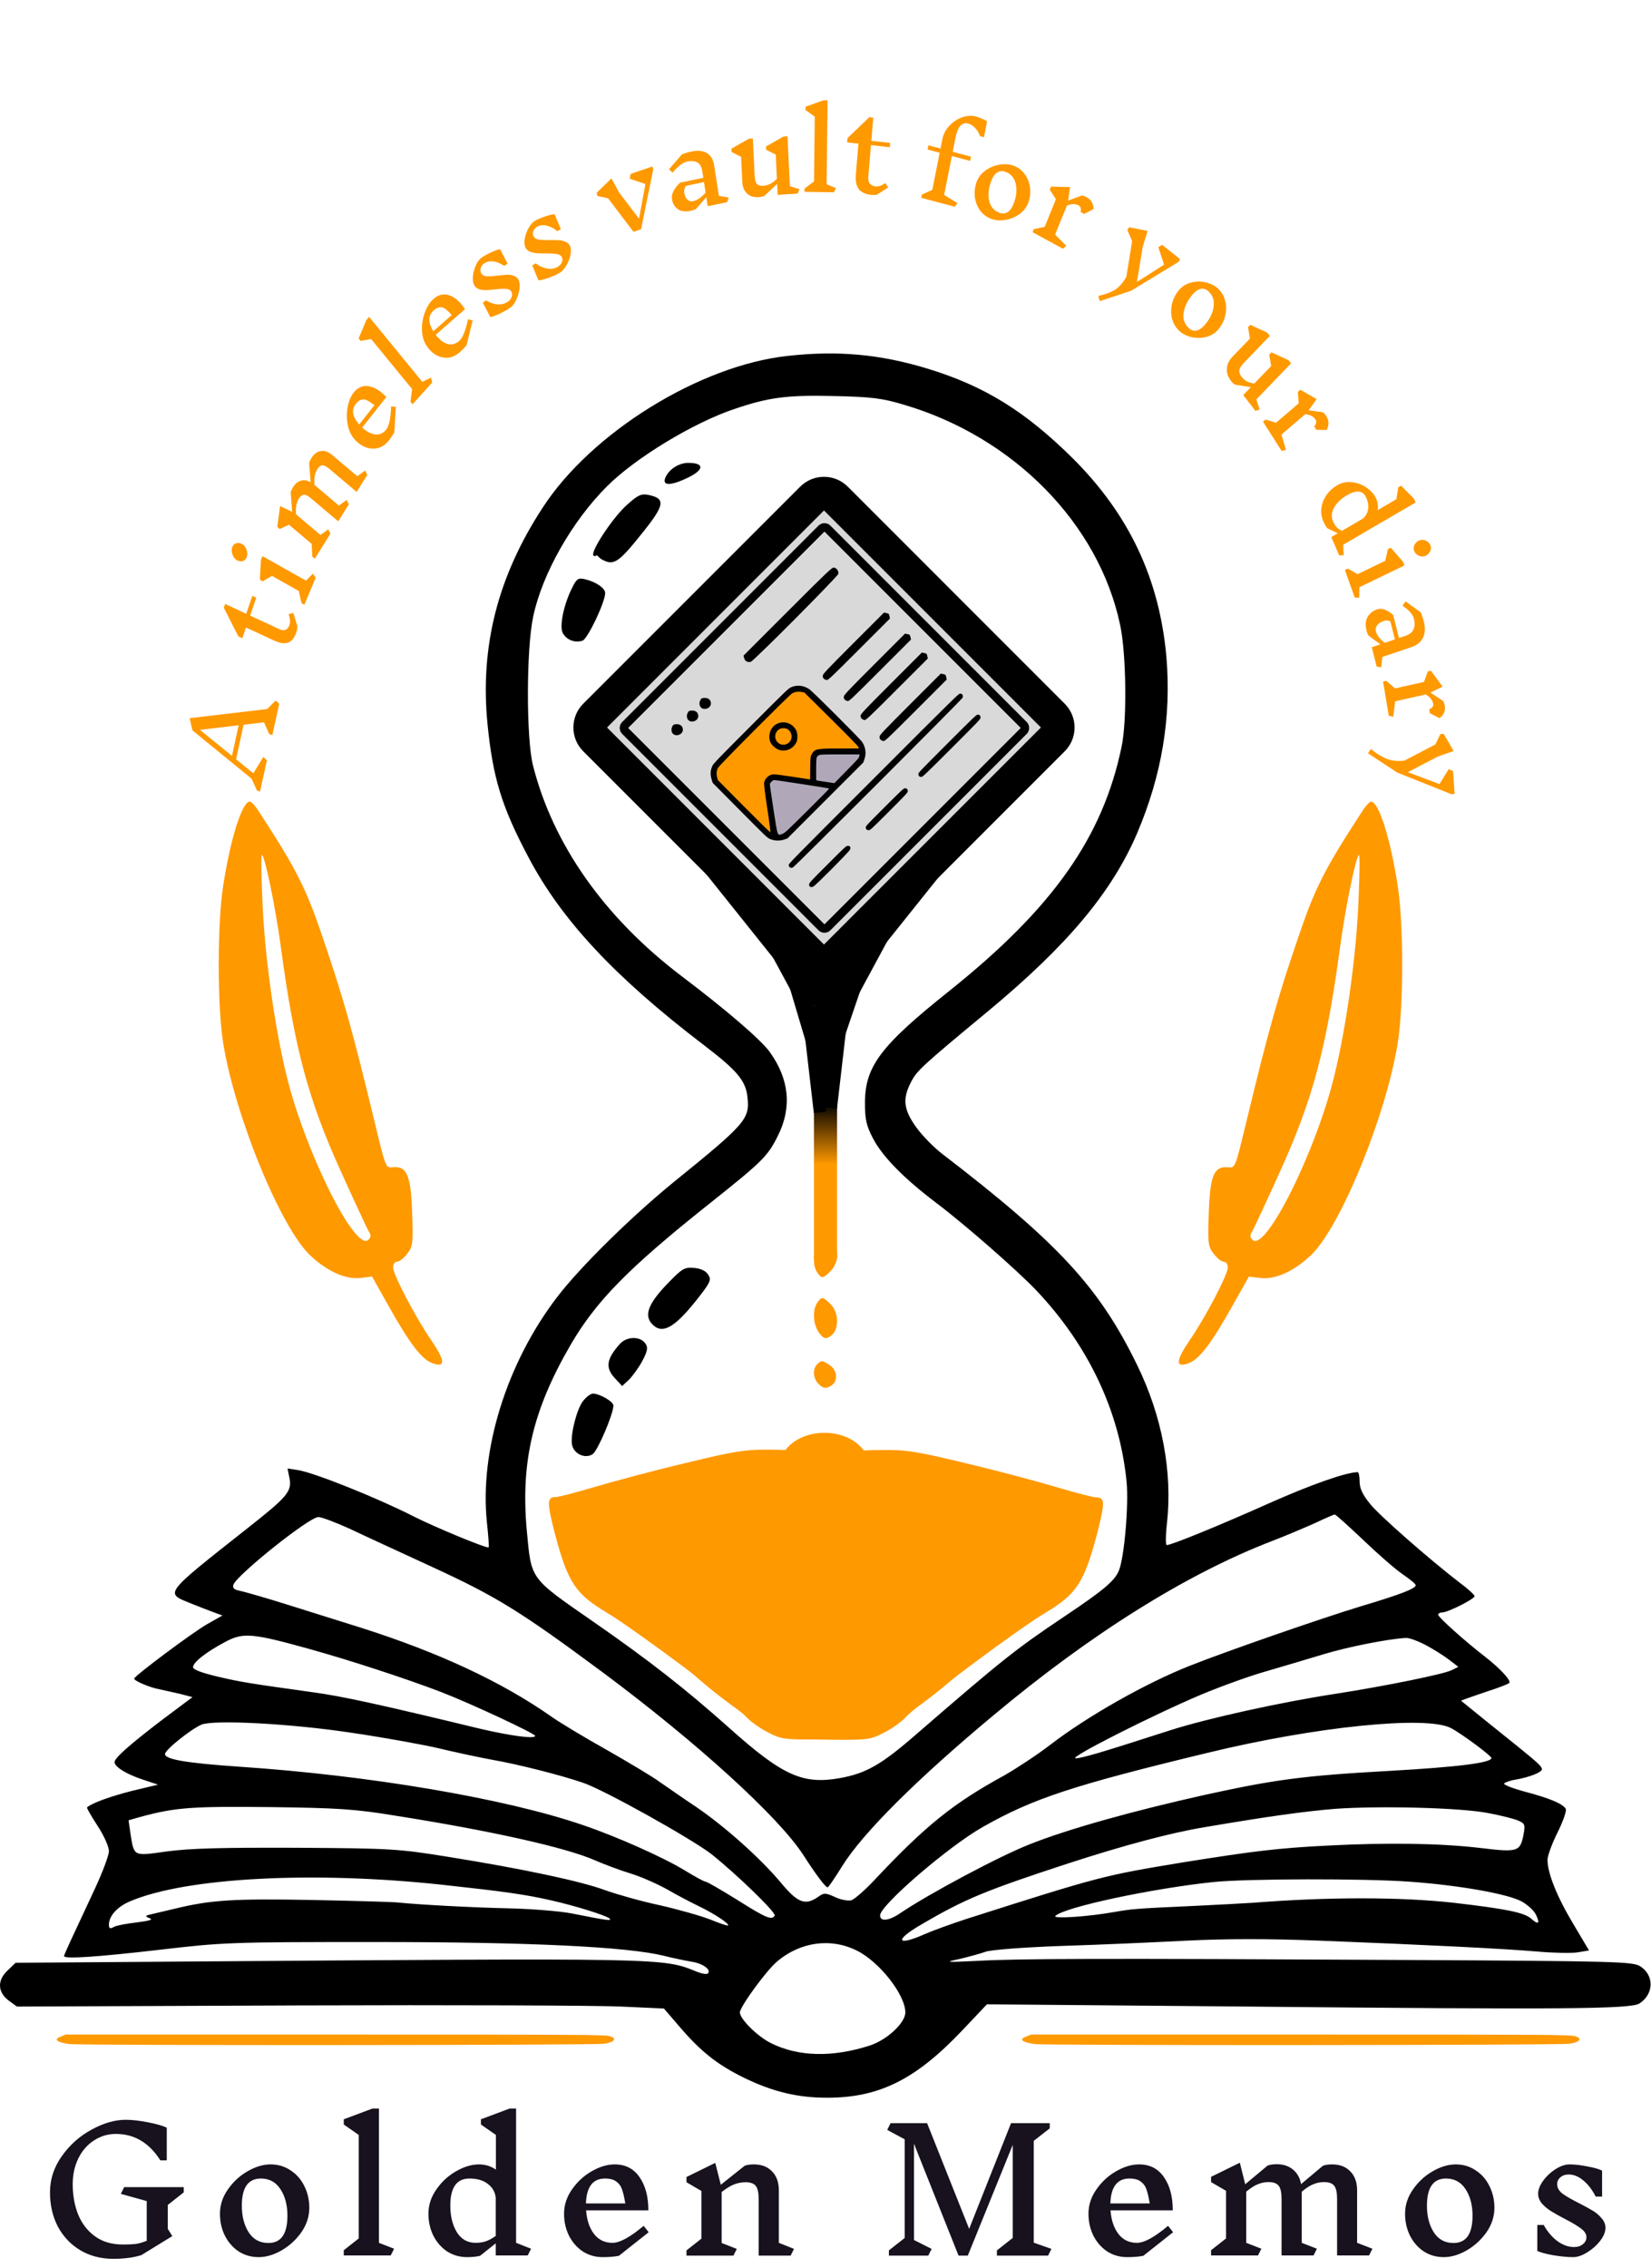 <svg width="785" height="1078" viewBox="0 0 785 1078" fill="none" xmlns="http://www.w3.org/2000/svg">
<path d="M366.5 385.5L365 378L364.55 373.5L365 371.5L366.5 369.5H370.5C371 369.5 375 370 375.5 370C375.9 370 379 370.333 380.5 370.5L384.5 372L386.5 371V366V362.5L387.5 359L390.5 358L395.5 357.5H402.5C403.3 357.5 405.833 357.167 407 357L410 357.5L410.5 360L409 362.5L405.5 365.5L402.5 368.5L396.5 374.5L395.5 376.5L393.5 378.5L391 381L388 383.5L385 386.5L382 390L379 393L375 397L371 397.5L368.5 396.5L367.5 393L366.5 385.5Z" fill="#C27E00"/>
<path d="M364.5 373L364.55 373.5M364.55 373.5L365 378L366.5 385.5L367.5 393L368.5 396.5L371 397.5L375 397L379 393L382 390L385 386.5L388 383.5L391 381L393.5 378.5L395.5 376.5L396.5 374.5L402.5 368.5L405.5 365.5L409 362.5L410.5 360L410 357.5L407 357C405.833 357.167 403.3 357.5 402.5 357.5C401.7 357.5 397.5 357.5 395.5 357.5L390.5 358L387.5 359L386.5 362.5C386.5 363.5 386.5 365.6 386.5 366C386.5 366.4 386.5 369.5 386.5 371L384.5 372L380.5 370.5C379 370.333 375.9 370 375.5 370C375 370 371 369.5 370.5 369.5C370.1 369.5 367.666 369.5 366.5 369.5L365 371.5L364.55 373.5Z" stroke="black"/>
<path d="M374.458 169.166C332.724 173.7 281.124 205.566 257.924 241.433C236.591 274.1 228.191 307.433 231.791 344.1C234.324 369.7 238.591 383.567 251.258 407.433C266.991 437.3 292.324 464.367 334.191 496.367C350.324 508.633 354.591 513.567 355.391 521.433C356.591 531.833 354.591 534.1 320.324 561.833C299.924 578.5 275.924 602.1 264.991 616.367C240.858 647.833 227.924 689.567 231.524 723.7C232.191 729.967 232.591 735.167 232.324 735.433C231.791 736.233 206.058 725.567 196.191 720.5C179.391 711.967 149.791 700.1 141.924 698.767L136.724 697.967L137.658 702.633C138.858 708.9 136.458 711.567 117.658 726.367C77.658 757.967 78.324 757.033 90.458 761.967C94.458 763.567 99.524 765.567 101.791 766.367L105.791 767.833L98.458 771.967C91.658 775.833 63.791 796.633 63.791 797.833C63.791 798.9 71.258 802.1 75.791 802.9C78.324 803.433 82.991 804.5 85.924 805.167L91.524 806.633L77.258 817.3C61.524 829.3 54.458 835.567 54.458 837.567C54.591 839.833 60.191 843.3 67.924 845.833L75.124 848.233L62.858 851.167C52.858 853.7 43.791 856.9 41.391 859.033C41.124 859.3 43.391 863.167 46.324 867.7C49.391 872.367 51.791 877.7 51.791 879.833C51.791 881.833 48.724 889.967 44.991 897.967C33.391 922.767 30.458 929.033 30.458 929.7C30.458 931.167 45.391 930.233 75.391 926.767C106.191 923.167 109.258 923.033 178.458 923.033C252.591 923.033 298.191 925.3 315.658 929.567C319.791 930.633 325.658 931.833 328.724 932.367C334.191 933.167 338.324 936.233 336.591 937.967C336.058 938.5 333.791 938.1 331.391 937.167C314.858 930.5 318.991 930.633 79.924 932.367L7.391 932.9L3.524 936.633C-1.409 941.3 -1.142 946.9 4.191 950.9L8.058 953.7L141.391 953.167C214.724 952.9 283.924 953.167 295.258 953.7L315.658 954.633L323.124 963.3C333.258 975.167 341.258 981.433 353.791 987.567C367.524 994.233 379.258 997.033 393.258 997.033C418.058 997.033 435.391 988.367 457.524 965.033L469.258 952.633L592.858 953.7C744.058 955.167 775.258 954.9 779.524 952.233C786.458 947.7 786.591 938.767 779.791 934.5C776.058 932.367 768.858 932.1 668.858 931.567C523.124 930.767 484.591 930.9 465.124 931.967C449.258 932.767 448.858 932.633 456.458 931.033C460.858 929.967 466.324 928.5 468.458 927.7C470.724 926.767 486.058 925.567 504.458 924.9C522.058 924.367 548.991 923.167 564.324 922.367C583.391 921.433 603.391 921.433 627.258 922.367C678.458 924.367 715.924 926.233 731.124 927.567C738.458 928.233 746.991 928.367 749.924 927.967L755.524 927.033L747.924 914.233C740.191 901.3 735.791 890.233 735.791 883.967C735.791 882.1 737.924 876.233 740.591 870.9C743.258 865.567 744.991 860.5 744.458 859.7C742.991 857.3 736.991 854.767 725.524 851.7C719.391 850.1 714.724 848.233 715.124 847.7C715.524 847.167 718.058 846.233 720.724 845.833C727.391 844.633 733.124 842.367 733.124 840.9C733.124 839.567 730.858 837.567 721.658 830.1C716.591 826.1 695.658 809.167 694.724 808.367C694.591 808.233 699.524 806.5 705.791 804.367C712.058 802.367 717.391 800.367 717.658 799.833C718.458 798.633 713.258 793.033 706.458 787.7C696.724 780.233 683.791 768.633 683.791 767.433C683.791 766.9 684.724 766.367 685.791 766.367C688.458 766.367 701.124 759.967 701.124 758.633C701.124 758.1 698.058 755.167 694.191 752.367C679.658 741.167 656.191 720.633 651.524 714.9C647.924 710.5 646.458 707.433 646.458 704.233C646.458 701.7 646.058 699.7 645.524 699.7C639.791 699.833 623.524 705.567 603.391 714.5C579.524 725.167 556.991 734.367 554.724 734.367C554.191 734.367 554.191 729.7 554.858 723.967C557.524 699.7 552.591 673.033 540.591 648.633C522.591 611.7 502.991 590.633 447.924 548.367C444.058 545.433 438.591 539.833 435.658 535.833C429.658 527.433 428.991 522.367 433.124 514.367C435.924 508.9 438.058 506.9 469.924 480.5C507.524 449.3 528.591 424.1 540.591 396.233C552.458 368.367 556.991 340.9 554.591 312.233C551.258 275.033 536.858 244.5 509.924 217.7C487.391 195.433 468.058 183.433 440.858 175.166C418.458 168.366 398.324 166.5 374.458 169.166ZM429.791 192.366C481.924 207.7 522.458 248.9 532.591 297.033C535.524 310.633 535.924 342.767 533.258 355.033C524.324 397.967 500.591 431.567 451.791 470.633C418.458 497.167 411.258 506.9 411.258 524.367C411.258 531.967 411.924 535.033 414.991 540.9C419.524 549.7 429.791 560.1 445.124 571.7C458.724 581.967 483.124 603.3 492.591 613.167C517.524 639.433 532.324 670.767 535.658 704.233C536.724 715.167 534.591 739.967 532.058 746.367C530.058 751.3 525.124 755.567 505.791 768.5C482.858 783.833 475.924 789.433 435.258 824.633C418.991 838.767 411.791 842.9 399.124 845.167C381.524 848.233 371.924 843.833 346.458 821.033C325.791 802.633 309.124 789.567 282.458 771.033C251.524 749.567 252.724 751.167 250.458 727.3C247.524 694.767 253.391 669.967 271.391 639.033C283.391 618.5 298.591 602.9 336.458 572.767C362.591 551.967 364.991 549.7 369.924 539.7C376.591 526.367 375.258 512.9 366.058 500.1C362.058 494.367 345.258 479.967 323.924 463.833C287.391 436.1 262.858 401.3 253.391 363.7C250.191 350.9 250.191 308.5 253.524 293.033C257.791 272.766 271.924 247.833 288.458 231.3C301.791 217.833 329.658 200.9 349.258 194.366C365.391 188.9 373.924 187.7 396.458 188.233C414.724 188.633 419.524 189.3 429.791 192.366ZM647.924 731.7C654.858 738.367 663.258 745.7 666.724 748.1C670.191 750.5 673.124 752.767 673.124 753.433C673.124 755.033 665.924 757.833 647.124 763.433C627.791 769.3 582.191 785.167 565.791 791.7C544.858 799.967 517.258 815.567 499.524 829.167C493.124 834.1 483.124 840.633 477.524 843.833C453.124 857.167 440.058 867.7 415.391 893.967C411.124 898.5 406.324 902.633 404.858 903.167C403.391 903.567 399.924 903.033 397.124 901.7C392.458 899.567 391.791 899.567 388.991 901.567C382.858 905.833 379.258 904.5 371.124 894.633C361.391 883.033 344.591 868.1 331.124 858.9C325.258 855.033 317.524 849.567 313.791 847.033C310.191 844.367 298.724 837.567 288.458 831.7C278.191 825.967 266.458 818.9 262.458 816.1C238.591 799.3 208.324 785.3 171.791 773.7C164.058 771.3 148.858 766.5 137.791 763.033C126.858 759.567 116.058 756.5 114.058 756.1C111.258 755.567 110.458 754.767 110.991 753.167C112.724 748.5 146.991 721.033 151.391 721.033C152.858 721.033 159.524 723.567 166.058 726.5C172.458 729.567 190.458 737.833 205.791 744.9C236.191 758.9 247.391 765.833 286.458 794.767C331.258 828.1 370.324 863.567 382.058 881.833C387.791 890.767 392.458 897.033 393.524 897.033C393.924 897.033 396.991 892.5 400.458 886.9C410.324 871.167 435.391 846.1 472.324 815.3C518.591 776.633 564.058 748.1 604.991 732.367C611.258 729.967 620.324 726.1 625.124 723.967C629.924 721.7 634.191 719.833 634.591 719.833C634.991 719.7 640.991 725.167 647.924 731.7ZM146.458 783.567C166.191 789.033 193.124 797.833 209.791 804.233C223.658 809.567 254.458 823.967 254.458 825.033C254.458 826.633 242.858 825.033 228.458 821.7C179.924 809.967 162.724 806.233 149.124 804.367C118.591 800.1 114.991 799.567 103.524 796.9C95.791 795.033 91.791 793.567 91.791 792.367C91.791 790.1 98.058 785.167 107.124 780.367C115.524 775.833 120.058 776.233 146.458 783.567ZM677.791 781.833C681.524 783.833 686.458 786.9 688.858 788.767L693.391 792.233L690.191 793.833C686.458 795.7 659.124 801.3 635.124 805.033C608.991 809.033 574.458 816.633 556.458 822.367C522.991 833.167 514.324 835.7 511.391 835.7C507.791 835.567 547.791 815.3 571.124 805.433C580.724 801.433 594.724 796.367 602.458 794.233C610.191 791.967 622.324 788.367 629.391 786.233C640.724 782.767 660.324 778.9 668.458 778.5C669.924 778.367 674.191 779.967 677.791 781.833ZM167.124 823.567C181.791 825.7 200.058 829.033 207.791 830.767C215.524 832.633 227.258 835.167 233.791 836.367C246.191 838.5 266.591 843.7 277.124 847.3C287.124 850.633 328.858 873.967 338.324 881.3C350.191 890.767 369.258 909.167 368.324 910.5C366.991 912.767 364.324 911.7 350.591 903.033C342.858 898.233 336.191 894.367 335.524 894.367C334.858 894.367 330.458 891.967 325.658 889.033C315.391 882.767 293.258 872.9 277.124 867.433C240.191 854.767 175.658 843.833 113.791 839.7C88.591 837.967 78.458 836.233 78.458 833.7C78.458 831.7 90.458 822.1 95.791 819.7C101.658 817.3 138.058 819.167 167.124 823.567ZM689.791 821.3C694.724 823.833 709.124 834.5 709.124 835.567C709.124 837.833 693.524 839.833 660.458 841.7C619.524 843.967 606.058 845.833 573.124 853.033C538.458 860.767 507.924 869.3 489.791 876.5C475.391 882.1 441.658 900.1 428.058 909.3C422.591 913.033 418.458 913.433 418.458 910.367C418.458 905.567 450.991 877.567 467.258 868.367C490.991 854.9 509.791 848.633 574.458 833.033C625.524 820.633 678.191 815.3 689.791 821.3ZM187.524 862.9C233.258 870.1 269.124 878.1 282.991 884.233C287.258 886.1 294.724 888.9 299.524 890.367C304.458 891.833 312.324 895.3 317.124 897.967C321.924 900.767 328.858 904.367 332.458 906.1C339.658 909.567 346.858 914.367 346.191 915.167C345.924 915.433 342.058 914.1 337.791 912.367C333.391 910.633 322.591 907.567 313.791 905.567C304.991 903.7 293.258 900.367 287.658 898.367C276.191 894.1 248.591 888.233 212.858 882.5C189.524 878.767 186.324 878.5 141.124 878.233C105.258 878.1 90.324 878.5 79.391 879.967C62.991 882.233 63.791 882.633 61.924 870.767L61.124 865.167L66.724 863.567C83.391 859.033 91.258 858.5 128.458 858.9C160.458 859.3 168.858 859.833 187.524 862.9ZM707.391 861.7C713.124 862.767 719.524 864.367 721.524 865.167C724.991 866.633 725.258 867.167 724.458 871.567C722.858 880.1 721.924 880.5 704.191 878.367C685.391 876.1 659.924 875.7 631.791 877.167C607.524 878.367 595.924 879.833 562.458 885.167C524.591 891.433 523.391 891.7 459.791 911.967C452.858 914.233 443.924 917.433 439.924 919.167C426.191 925.3 424.991 922.233 438.191 914.633C458.858 902.5 468.724 898.5 507.791 885.7C534.458 877.033 556.458 871.167 572.458 868.5C603.791 863.167 620.458 860.9 635.124 859.7C656.191 858.233 694.191 859.167 707.391 861.7ZM210.458 895.833C239.791 899.033 249.391 900.367 261.791 903.167C273.658 905.833 288.058 910.367 289.791 911.833C291.124 913.167 288.591 912.767 271.791 909.433C266.324 908.367 253.124 907.3 242.458 907.033C224.324 906.633 199.524 905.3 189.124 904.233C186.591 903.967 167.924 903.433 147.791 903.033C111.391 902.367 100.324 903.033 83.791 907.033C79.791 907.967 74.724 909.167 72.458 909.7C68.858 910.5 68.724 910.767 71.124 911.7C72.991 912.367 71.258 912.9 65.124 913.7C60.324 914.233 55.391 915.167 54.191 915.833C52.324 916.9 51.791 916.633 51.791 914.767C51.791 910.633 55.791 906.233 61.791 903.7C88.324 892.367 148.858 889.167 210.458 895.833ZM670.458 894.367C694.324 896.1 717.258 900.233 723.658 903.833C726.458 905.433 729.524 908.233 730.324 910.1C732.324 914.367 731.524 915.033 727.924 911.833C724.591 909.033 716.458 907.3 691.124 904.367C665.791 901.567 631.258 901.567 595.791 904.367C591.791 904.633 579.524 905.3 568.458 905.833C538.991 907.167 538.458 907.3 529.791 908.767C517.124 911.033 500.191 912.1 501.791 910.633C505.924 906.5 547.658 897.567 577.124 894.5C592.991 892.9 648.991 892.767 670.458 894.367ZM407.524 927.167C418.191 932.5 430.458 948.1 430.458 956.5C430.458 961.433 421.791 969.567 413.524 972.233C395.791 977.967 379.391 977.567 366.458 971.033C360.058 967.833 351.791 959.567 351.791 956.5C351.791 953.833 364.324 936.633 369.391 932.367C380.458 922.9 395.124 920.9 407.524 927.167Z" fill="black"/>
<path d="M316.656 226.395C314.679 230.231 317.315 230.871 322.589 228.952C334.455 224.476 336.433 220 327.204 220C323.248 220 318.634 222.558 316.656 226.395Z" fill="black"/>
<path d="M298.2 239.873C291.933 245.339 282 260.167 282 263.5C282 264.433 283.1 264.533 283.5 264C284.033 263.6 284.466 265.073 286.6 266.139C291.8 268.806 294.2 267.339 304.733 254.139C316.2 240.006 316.733 236.939 308.2 235.206C304.866 234.539 303.266 235.339 298.2 239.873Z" fill="black"/>
<path d="M272.007 279.444C268.007 287.311 265.874 297.844 267.607 300.911C269.34 304.111 273.34 305.711 276.94 304.511C279.34 303.844 287.74 286.244 287.74 281.844C287.74 279.577 283.34 276.511 278.14 275.311C274.94 274.511 274.14 275.044 272.007 279.444Z" fill="black"/>
<path d="M317.124 610.366C308.324 619.566 306.191 625.033 309.924 629.166C314.591 634.366 320.324 631.433 330.591 618.633C337.924 609.433 338.324 608.366 336.724 605.833C335.524 603.966 333.124 602.9 329.924 602.633C325.391 602.233 324.324 602.9 317.124 610.366Z" fill="black"/>
<path d="M294.858 638.633C288.324 645.833 287.658 650.1 292.458 655.166L295.791 658.766L298.991 655.833C300.724 654.1 303.658 650.1 305.391 646.9C307.791 642.366 308.191 640.5 306.991 638.766C304.724 635.033 298.191 635.033 294.858 638.633Z" fill="black"/>
<path d="M388.59 619.168C386.081 622.782 386.639 629.81 389.566 633.625C391.656 636.437 392.911 636.637 395.141 634.83C399.044 632.019 398.904 623.786 395.002 619.971C391.238 616.155 390.681 616.155 388.59 619.168Z" fill="#FF9900"/>
<path d="M388.59 604.832C386.081 601.218 386.639 594.19 389.566 590.375C391.656 587.563 392.911 587.363 395.141 589.17C399.044 591.981 398.904 600.214 395.002 604.029C391.238 607.845 390.681 607.845 388.59 604.832Z" fill="#FF9900"/>
<path d="M388.522 648.439C386.122 650.839 386.655 655.506 389.455 658.039C391.455 659.906 392.655 660.039 394.788 658.839C398.522 656.972 398.388 651.506 394.655 648.972C391.055 646.439 390.522 646.439 388.522 648.439Z" fill="#FF9900"/>
<path d="M277.258 665.833C274.324 669.566 271.258 681.3 271.924 686.366C272.591 690.9 278.058 693.566 281.791 691.166C284.058 689.7 291.524 672.5 291.658 668.1C291.791 666.233 285.124 662.366 281.924 662.366C280.858 662.366 278.724 663.966 277.258 665.833Z" fill="black"/>
<path d="M405.391 689.966C404.591 690.233 404.057 691.166 404.591 691.833C404.991 692.5 404.191 693.033 402.991 693.033C400.191 693.033 391.391 695.966 390.457 697.166C390.057 697.7 386.991 699.433 383.524 701.033C379.924 702.633 377.124 704.766 377.124 705.7C377.124 706.633 376.591 707.7 375.791 707.966C375.124 708.1 374.457 709.833 374.591 711.7C374.591 713.566 374.724 717.433 374.724 720.366C374.857 726.5 372.057 738.366 370.457 738.366C369.924 738.366 368.991 740.366 368.457 742.633C367.924 745.3 367.257 746.233 366.857 745.166C366.324 743.833 365.524 744.5 364.324 747.166C362.591 750.633 362.591 750.766 363.124 747.7C363.791 744.366 363.791 744.5 362.057 747.966C359.524 753.433 354.191 758.633 352.991 756.9C352.457 755.833 351.791 756.233 351.257 757.966C350.857 759.3 348.724 761.566 346.457 762.766C344.324 764.1 342.591 765.833 342.857 766.766C342.991 767.7 341.791 768.233 340.191 768.233C338.457 768.1 337.124 768.766 337.124 769.833C337.124 770.9 336.191 771.7 335.124 771.7C331.791 771.7 326.457 774.766 326.457 776.633C326.457 777.7 326.991 778.233 327.657 777.7C328.324 777.3 329.391 777.7 329.924 778.5C330.457 779.566 330.324 779.7 329.391 779.166C328.457 778.633 327.791 779.033 327.791 779.966C327.791 781.3 327.524 781.3 326.591 779.833C325.791 778.5 324.857 779.166 323.257 782.366C322.191 784.766 321.524 787.3 322.057 788.233C323.924 791.166 337.124 802.633 346.457 809.433C351.657 813.3 358.191 817.966 360.857 819.966C368.057 825.166 376.857 826.9 396.457 826.9C412.591 827.033 414.191 826.766 420.457 823.433C424.191 821.566 428.591 818.366 430.457 816.366C436.324 809.833 483.924 774.366 497.124 766.5C512.057 757.566 515.524 752.1 521.791 728.366C525.391 714.233 525.391 711.7 521.257 711.7C519.791 711.7 511.657 709.566 503.124 707.033C494.591 704.5 475.391 699.3 460.191 695.7C436.591 689.966 430.991 689.033 419.924 689.166C412.857 689.166 406.324 689.566 405.391 689.966Z" fill="#FF9900"/>
<path d="M380.036 689.812C380.836 690.078 381.37 691.012 380.836 691.678C380.436 692.345 381.236 692.878 382.436 692.878C385.236 692.878 394.036 695.812 394.97 697.012C395.37 697.545 398.436 699.278 401.903 700.878C405.503 702.478 408.303 704.612 408.303 705.545C408.303 706.478 408.836 707.545 409.636 707.812C410.303 707.945 410.97 709.678 410.836 711.545C410.836 713.412 410.703 717.278 410.703 720.212C410.57 726.345 413.37 738.212 414.97 738.212C415.503 738.212 416.436 740.212 416.97 742.478C417.503 745.145 418.17 746.078 418.57 745.012C419.103 743.678 419.903 744.345 421.103 747.012C422.836 750.478 422.836 750.612 422.303 747.545C421.636 744.212 421.636 744.345 423.37 747.812C425.903 753.278 431.236 758.478 432.436 756.745C432.97 755.678 433.636 756.078 434.17 757.812C434.57 759.145 436.703 761.412 438.97 762.612C441.103 763.945 442.836 765.678 442.57 766.612C442.436 767.545 443.636 768.078 445.236 768.078C446.97 767.945 448.303 768.612 448.303 769.678C448.303 770.745 449.236 771.545 450.303 771.545C453.636 771.545 458.97 774.612 458.97 776.478C458.97 777.545 458.436 778.078 457.77 777.545C457.103 777.145 456.036 777.545 455.503 778.345C454.97 779.412 455.103 779.545 456.036 779.012C456.97 778.478 457.636 778.878 457.636 779.812C457.636 781.145 457.903 781.145 458.836 779.678C459.636 778.345 460.57 779.012 462.17 782.212C463.236 784.612 463.903 787.145 463.37 788.078C461.503 791.012 448.303 802.478 438.97 809.278C433.77 813.145 427.236 817.812 424.57 819.812C417.37 825.012 408.57 826.745 388.97 826.745C372.836 826.878 371.236 826.612 364.97 823.278C361.236 821.412 356.836 818.212 354.97 816.212C349.103 809.678 301.503 774.212 288.303 766.345C273.37 757.412 269.903 751.945 263.636 728.212C260.036 714.078 260.036 711.545 264.17 711.545C265.636 711.545 273.77 709.412 282.303 706.878C290.836 704.345 310.036 699.145 325.236 695.545C348.836 689.812 354.436 688.878 365.503 689.012C372.57 689.012 379.103 689.412 380.036 689.812Z" fill="#FF9900"/>
<path d="M648.324 384.633C629.791 413.033 625.391 421.567 617.124 445.967C607.658 473.7 603.391 488.633 593.124 531.033C586.991 556.367 587.524 555.033 583.391 554.767C577.124 554.367 575.258 559.167 574.724 577.033C574.191 591.167 574.458 592.633 577.124 595.967C578.724 598.1 580.858 599.7 581.924 599.7C582.991 599.7 583.791 600.9 583.791 602.367C583.791 605.833 573.258 625.967 565.391 637.433C558.858 647.033 558.858 650.367 565.391 647.833C570.191 645.967 575.791 638.767 585.391 621.7L593.791 606.767L599.258 607.433C606.324 608.233 614.991 604.367 622.991 596.9C636.991 584.1 658.991 530.5 664.591 495.7C667.391 478.1 667.391 439.167 664.591 421.167C661.124 398.5 655.524 381.033 651.924 381.033C651.258 381.033 649.658 382.633 648.324 384.633ZM645.924 427.967C644.991 453.033 640.191 487.967 634.458 511.167C625.791 547.033 601.658 595.433 595.524 589.3C594.191 587.967 594.191 587.033 595.524 585.033C596.324 583.567 602.458 570.5 608.991 555.967C624.324 522.1 630.724 497.833 637.124 450.367C639.791 430.633 644.858 406.367 646.191 406.367C646.591 406.367 646.458 416.1 645.924 427.967Z" fill="#FF9900"/>
<path d="M122.366 384.6C140.899 413 145.299 421.533 153.566 445.933C163.033 473.667 167.299 488.6 177.566 531C183.699 556.333 183.166 555 187.299 554.733C193.566 554.333 195.433 559.133 195.966 577C196.499 591.133 196.233 592.6 193.566 595.933C191.966 598.067 189.833 599.667 188.766 599.667C187.699 599.667 186.899 600.867 186.899 602.333C186.899 605.8 197.433 625.933 205.299 637.4C211.833 647 211.833 650.333 205.299 647.8C200.499 645.933 194.899 638.733 185.299 621.667L176.899 606.733L171.433 607.4C164.366 608.2 155.699 604.333 147.699 596.867C133.699 584.067 111.699 530.467 106.099 495.667C103.299 478.067 103.299 439.133 106.099 421.133C109.566 398.467 115.166 381 118.766 381C119.433 381 121.033 382.6 122.366 384.6ZM124.766 427.933C125.699 453 130.499 487.933 136.233 511.133C144.899 547 169.033 595.4 175.166 589.267C176.499 587.933 176.499 587 175.166 585C174.366 583.533 168.233 570.467 161.699 555.933C146.366 522.067 139.966 497.8 133.566 450.333C130.899 430.6 125.833 406.333 124.499 406.333C124.099 406.333 124.233 416.067 124.766 427.933Z" fill="#FF9900"/>
<path d="M392 712C403.598 712 413 705.061 413 696.5C413 687.94 403.598 681 392 681C380.402 681 371 687.94 371 696.5C371 705.061 380.402 712 392 712Z" fill="#FF9900"/>
<path d="M398 460.5C398 457.463 395.538 455 392.5 455C389.463 455 387 457.463 387 460.5V597.5C387 600.538 389.463 603 392.5 603C395.538 603 398 600.538 398 597.5V460.5Z" fill="url(#paint0_linear_13_5092)"/>
<path d="M386.12 236.97L282.97 340.12C279.846 343.245 279.846 348.31 282.97 351.434L386.12 454.584C389.244 457.708 394.31 457.708 397.434 454.584L500.584 351.434C503.708 348.31 503.708 343.244 500.584 340.12L397.434 236.97C394.31 233.846 389.244 233.846 386.12 236.97Z" fill="#D9D9D9" stroke="black" stroke-width="16"/>
<path d="M435.142 422.769L429.862 419.919L394 486.362L399.28 489.212L435.142 422.769Z" fill="black"/>
<path d="M404.948 466.692L398.988 466L391.999 526.234L397.959 526.926L404.948 466.692Z" fill="black"/>
<path d="M418.145 444.19L412.466 442.253L392.888 499.644L398.567 501.581L418.145 444.19Z" fill="black"/>
<path d="M452.913 408.637L448.228 404.889L410.347 452.239L415.032 455.987L452.913 408.637Z" fill="black"/>
<path d="M408.684 454.59L398.993 452.122L393.317 474.411L403.007 476.879L408.684 454.59Z" fill="black"/>
<path d="M358.831 438.961L364.111 436.111L392.913 489.473L387.633 492.322L358.831 438.961Z" fill="black"/>
<path d="M379.964 468.803L385.924 468.111L392.913 528.345L386.953 529.037L379.964 468.803Z" fill="black"/>
<path d="M367.793 443.574L373.544 441.864L390.827 499.987L385.075 501.697L367.793 443.574Z" fill="black"/>
<path d="M332 410.748L336.685 407L374.566 454.35L369.881 458.098L332 410.748Z" fill="black"/>
<path d="M376.23 456.701L385.92 454.233L391.597 476.522L381.906 478.99L376.23 456.701Z" fill="black"/>
<path d="M390.581 251.243L297.242 344.581C296.461 345.362 296.461 346.628 297.242 347.409L390.581 440.747C391.362 441.529 392.628 441.529 393.409 440.747L486.747 347.409C487.528 346.628 487.528 345.362 486.747 344.581L393.409 251.243C392.628 250.462 391.362 250.462 390.581 251.243Z" fill="#D9D9D9" stroke="black" stroke-width="4"/>
<path d="M375.966 327.735L339.775 363.927C337.822 365.879 337.822 369.045 339.775 370.998L365.926 397.149C367.879 399.102 371.045 399.102 372.997 397.149L409.189 360.958C411.141 359.005 411.141 355.839 409.189 353.887L383.037 327.735C381.085 325.782 377.919 325.782 375.966 327.735Z" fill="#FF9900"/>
<path d="M319.366 346.014C319.194 346.584 319.248 347.551 319.531 348.12C320.634 350.479 324.678 349.442 324.686 346.824C324.691 345.23 323.527 344.18 321.848 344.214C320.282 344.19 319.883 344.476 319.366 346.014Z" fill="black"/>
<path d="M326.692 339.524C326.52 340.094 326.574 341.062 326.856 341.63C327.959 343.989 332.004 342.952 332.012 340.334C332.016 338.74 330.853 337.691 329.173 337.724C327.608 337.7 327.209 337.986 326.692 339.524Z" fill="black"/>
<path d="M332.692 333.525C332.52 334.094 332.574 335.062 332.856 335.63C333.959 337.989 338.004 336.952 338.012 334.334C338.016 332.74 336.853 331.691 335.173 331.724C333.608 331.7 333.209 331.986 332.692 333.525Z" fill="black"/>
<path d="M333.93 334.282C333.911 334.793 334.138 335.435 334.402 335.699C335.498 336.795 337.538 335.851 337.482 334.245C337.444 333.187 336.745 332.563 335.63 332.582C334.44 332.563 333.911 333.092 333.93 334.282Z" fill="black"/>
<path d="M353.84 312.826C354.197 314.259 355.439 314.935 356.978 314.546C358.34 314.207 398.151 274.205 398.547 272.786C398.917 271.457 397.77 269.855 396.383 269.772C395.51 269.75 393.434 271.698 374.472 290.659L353.498 311.633L353.84 312.826Z" fill="black"/>
<path d="M487.645 968.085C484.36 969.351 486.089 970.707 491.967 971.521C497.154 972.244 740.574 972.108 746.107 971.385C751.293 970.707 752.676 968.763 748.7 967.723C746.107 967.09 733.832 967 618.172 967H490.238L487.645 968.085Z" fill="#FF9900"/>
<path d="M28.645 968.085C25.36 969.351 27.089 970.707 32.967 971.521C38.154 972.244 281.574 972.108 287.107 971.385C292.293 970.707 293.676 968.763 289.7 967.723C287.107 967.09 274.832 967 159.172 967H31.238L28.645 968.085Z" fill="#FF9900"/>
<path d="M366.219 347.678C365.652 349.189 365.671 351.286 366.238 352.647C366.861 354.139 368.769 355.859 370.47 356.426C373.7 357.502 377.385 355.783 378.764 352.552C379.35 351.173 379.236 348.339 378.518 347.017C375.703 341.783 368.202 342.18 366.219 347.678ZM371.679 346.185C373.852 345.826 375.458 346.752 376.157 348.736C376.875 350.852 375.873 352.987 373.757 353.743C371.188 354.65 368.543 352.685 368.599 349.907C368.637 348.056 369.96 346.431 371.679 346.185Z" fill="black"/>
<path d="M391.185 321.188C391.155 322.235 391.693 322.829 392.853 323.196C393.646 323.422 394.156 322.968 408.412 308.712L423.15 293.974L422.896 292.814C422.671 291.738 422.558 291.625 421.482 291.399L420.322 291.146L405.725 305.742C392.858 318.61 391.185 320.395 391.185 321.188Z" fill="black"/>
<path d="M401.185 331.188C401.155 332.235 401.693 332.829 402.853 333.196C403.646 333.422 404.156 332.969 418.412 318.712L433.15 303.974L432.896 302.814C432.671 301.738 432.558 301.625 431.482 301.399L430.322 301.146L415.725 315.742C402.858 328.61 401.185 330.395 401.185 331.188Z" fill="black"/>
<path d="M409.185 340.188C409.155 341.235 409.693 341.829 410.853 342.196C411.646 342.422 412.156 341.969 426.412 327.712L441.15 312.974L440.896 311.814C440.671 310.738 440.558 310.625 439.482 310.399L438.322 310.146L423.725 324.742C410.858 337.61 409.185 339.395 409.185 340.188Z" fill="black"/>
<path d="M418.185 350.188C418.155 351.236 418.693 351.83 419.853 352.196C420.646 352.422 421.156 351.969 435.412 337.712L450.15 322.974L449.896 321.814C449.671 320.738 449.558 320.625 448.482 320.399L447.322 320.146L432.725 334.742C419.858 347.61 418.185 349.395 418.185 350.188Z" fill="black"/>
<path d="M375.021 411.197C375.02 412.203 376.051 412.796 377.026 412.285C378.021 411.793 457.16 332.653 457.652 331.658C458.164 330.683 457.57 329.653 456.565 329.653C455.785 329.66 455.238 330.206 415.406 370.039C375.574 409.871 375.028 410.417 375.021 411.197Z" fill="black"/>
<path d="M384.713 420.369C384.583 421.481 385.647 422.004 386.792 421.313C388.155 420.516 403.587 405.009 404.122 403.869C404.675 402.749 404.138 401.888 403.026 402.018C402.254 402.11 401.749 402.577 393.515 410.811C385.226 419.1 384.813 419.551 384.713 420.369Z" fill="black"/>
<path d="M411.637 393.281C411.694 394.169 412.147 394.585 413.054 394.585C413.772 394.585 414.056 394.339 422.652 385.743C430.342 378.053 431.494 376.825 431.608 376.183C431.778 375.332 431.116 374.596 430.228 374.652C429.624 374.69 428.66 375.578 420.574 383.664C412.128 392.11 411.599 392.677 411.637 393.281Z" fill="black"/>
<path d="M436.641 367.914C436.698 368.839 437.34 369.406 438.172 369.255C438.814 369.142 440.496 367.536 452.55 355.482C465.964 342.067 466.21 341.822 466.21 341.066C466.21 340.121 465.718 339.592 464.868 339.649C464.245 339.668 462.979 340.896 450.396 353.479C437.284 366.591 436.603 367.309 436.641 367.914Z" fill="black"/>
<path d="M387 365.999L387.5 358.999L390.5 357.499H395.5L404 356.999L410.5 357.499L410 360.499L408.5 362.499L404.5 366.499L399.5 371.499L395.5 373.999L389 371.999L387 370.499V365.999Z" fill="#B0A8B9" stroke="black"/>
<path d="M366 382.499L365 372.999L365.5 370.499L368 369.499L371.5 369.999L378 370.499L384.5 371.499L393 372.999L397.5 373.499L395 375.999L392 379.499L386.5 384.999L379.5 391.499L377.5 394.499L372.741 397.999H369L367.5 394.499L366 382.499Z" fill="#B0A8B9" stroke="black"/>
<path d="M338.785 363.889C337.727 366.08 337.614 368.083 338.445 370.766L338.842 372.069L351.746 385.087C364.461 397.878 364.707 398.123 366.105 398.766C368.032 399.635 370.734 399.767 372.756 399.068L374.362 398.52L392.405 380.477L410.448 362.434L410.996 360.903C411.978 358.107 411.601 355.122 409.9 352.628C408.748 350.947 386.548 328.784 384.81 327.575C382.165 325.762 378.896 325.403 376.138 326.65C374.739 327.292 374.362 327.67 357.017 345.014C341.449 360.62 339.276 362.868 338.785 363.889ZM376.648 329.54C377.914 328.841 379.444 328.596 381.05 328.879L382.429 329.125L395.088 341.67C403.798 350.304 407.86 354.48 408.105 354.99L408.427 355.727L399.112 355.745C388.173 355.764 387.493 355.915 385.981 358.409C385.358 359.449 385.282 360.167 385.244 365.003L385.188 370.463L377.063 369.216C372.586 368.517 368.391 367.988 367.692 368.045C365.689 368.158 363.819 369.802 363.328 371.918C363.177 372.598 363.687 376.887 364.82 384.256C365.803 390.604 366.426 395.573 366.237 395.573C366.048 395.573 360.38 389.98 353.598 383.16L341.298 370.747L340.939 369.33C340.542 367.799 340.675 366.42 341.355 364.984C341.903 363.794 375.25 330.334 376.648 329.54ZM368.013 370.747C368.637 370.69 394.086 374.601 394.275 374.79C394.351 374.866 389.628 379.627 383.827 385.389C373.53 395.573 373.19 395.875 371.981 396.329C369.544 397.217 369.827 397.953 367.806 384.974C366.804 378.531 366.011 373.014 366.048 372.712C366.105 372.428 366.426 371.88 366.804 371.503C367.182 371.125 367.73 370.804 368.013 370.747ZM399.131 358.561H408.729L408.54 359.467C408.389 360.299 407.935 360.79 402.551 366.288L396.713 372.239L392.386 371.578L388.059 370.917V365.476C388.078 360.355 388.135 359.996 388.815 359.316C389.533 358.598 389.892 358.579 399.131 358.561Z" fill="black"/>
<g filter="url(#filter0_d_13_5092)">
<path d="M79.771 1055.36L81.931 1058.8L67.211 1067.84C64.971 1068.53 62.784 1068.99 60.651 1069.2C58.571 1069.47 56.331 1069.6 53.931 1069.6C48.011 1069.6 42.758 1068.24 38.171 1065.52C33.638 1062.8 30.091 1059.07 27.531 1054.32C25.024 1049.52 23.771 1044.08 23.771 1038C23.771 1031.76 25.664 1026 29.451 1020.72C33.238 1015.39 37.958 1011.2 43.611 1008.16C49.264 1005.07 54.651 1003.52 59.771 1003.52C62.811 1003.52 66.358 1003.92 70.411 1004.72C74.464 1005.52 77.424 1006.37 79.291 1007.28V1022.8H76.251C70.918 1014.43 63.878 1010.24 55.131 1010.24C51.291 1010.24 47.798 1011.28 44.651 1013.36C41.504 1015.39 39.024 1018.24 37.211 1021.92C35.451 1025.55 34.571 1029.63 34.571 1034.16C34.571 1039.39 35.424 1044.16 37.131 1048.48C38.891 1052.8 41.558 1056.27 45.131 1058.88C48.704 1061.49 53.131 1062.8 58.411 1062.8C60.758 1062.8 62.704 1062.72 64.251 1062.56C65.798 1062.4 67.638 1061.89 69.771 1061.04V1042.16L57.451 1038.72L59.051 1035.52H87.371V1038L79.771 1044V1055.36ZM128.664 1024.72C132.184 1024.72 135.33 1025.65 138.104 1027.52C140.93 1029.33 143.117 1031.81 144.664 1034.96C146.264 1038.11 147.064 1041.57 147.064 1045.36C147.064 1049.47 145.81 1053.33 143.304 1056.96C140.797 1060.53 137.65 1063.41 133.864 1065.6C130.13 1067.73 126.504 1068.8 122.984 1068.8C119.464 1068.8 116.29 1067.89 113.464 1066.08C110.69 1064.21 108.504 1061.71 106.904 1058.56C105.357 1055.41 104.584 1051.95 104.584 1048.16C104.584 1044.05 105.837 1040.21 108.344 1036.64C110.85 1033.01 113.97 1030.13 117.704 1028C121.49 1025.81 125.144 1024.72 128.664 1024.72ZM124.024 1031.44C117.997 1031.44 114.984 1035.73 114.984 1044.32C114.984 1049.39 116.077 1053.63 118.264 1057.04C120.45 1060.4 123.57 1062.08 127.624 1062.08C133.65 1062.08 136.664 1057.76 136.664 1049.12C136.664 1044.11 135.57 1039.92 133.384 1036.56C131.197 1033.15 128.077 1031.44 124.024 1031.44ZM185.775 1068H163.455V1065.52L170.575 1059.92V1010.72L163.455 1005.76V1003.28L177.135 998.16H180.175V1062L187.375 1064.8L185.775 1068ZM250.907 1068H235.707V1062.24L228.267 1068.16C226.56 1068.59 224.507 1068.8 222.107 1068.8C218.587 1068.8 215.413 1067.89 212.587 1066.08C209.813 1064.21 207.627 1061.71 206.027 1058.56C204.48 1055.41 203.707 1051.95 203.707 1048.16C203.707 1044.05 204.96 1040.21 207.467 1036.64C209.973 1033.01 213.093 1030.13 216.827 1028C220.613 1025.81 224.267 1024.72 227.787 1024.72C230.72 1024.72 233.387 1025.55 235.787 1027.2V1010.72L228.667 1005.76V1003.28L242.347 998.16H245.387V1062L252.507 1064.8L250.907 1068ZM226.187 1062C227.787 1062 229.307 1061.79 230.747 1061.36C232.24 1060.88 233.893 1060 235.707 1058.72V1040.48C235.387 1037.81 234.133 1035.65 231.947 1034C229.813 1032.29 226.88 1031.44 223.147 1031.44C217.12 1031.44 214.107 1035.73 214.107 1044.32C214.107 1049.33 215.147 1053.55 217.227 1056.96C219.307 1060.32 222.293 1062 226.187 1062ZM294.273 1068.16C292.14 1068.59 289.58 1068.8 286.593 1068.8C283.073 1068.8 279.9 1067.89 277.073 1066.08C274.3 1064.21 272.113 1061.71 270.513 1058.56C268.966 1055.41 268.193 1051.95 268.193 1048.16C268.193 1044.05 269.446 1040.21 271.953 1036.64C274.46 1033.01 277.58 1030.13 281.313 1028C285.1 1025.81 288.753 1024.72 292.273 1024.72C297.34 1024.72 301.26 1026.72 304.033 1030.72C306.86 1034.72 308.273 1040 308.273 1046.56H278.673C278.993 1051.09 280.22 1054.8 282.353 1057.68C284.54 1060.56 287.5 1062 291.233 1062C294.7 1062 299.633 1059.31 306.033 1053.92L308.433 1056.96L294.273 1068.16ZM287.633 1031.44C281.873 1031.44 278.86 1035.39 278.593 1043.28H297.313C296.833 1040.4 296.326 1038.21 295.793 1036.72C295.313 1035.17 294.433 1033.92 293.153 1032.96C291.926 1031.95 290.086 1031.44 287.633 1031.44ZM375.919 1068.08H360.719V1041.12C360.719 1038.19 360.266 1036.13 359.359 1034.96C358.452 1033.79 356.826 1033.2 354.479 1033.2C352.719 1033.2 350.959 1033.52 349.199 1034.16C347.492 1034.8 345.466 1036.03 343.119 1037.84V1062.08L350.319 1064.88L348.719 1068.08H326.399V1065.6L333.519 1060V1037.36L326.399 1033.2V1030.72L340.079 1024L342.719 1034.4L354.079 1025.36C355.199 1024.93 356.666 1024.72 358.479 1024.72C362.106 1024.72 364.986 1025.84 367.119 1028.08C369.252 1030.27 370.319 1033.25 370.319 1037.04V1062L377.519 1064.88L375.919 1068.08ZM498.323 1068.08H474.003V1065.6L481.523 1059.68V1015.44L460.163 1068.08H455.763L434.563 1014.88V1060.64L442.963 1064.88L441.363 1068.08H422.643V1065.6L430.163 1059.68V1012.8L421.843 1008.32L423.443 1005.12H440.803L460.803 1055.36L480.723 1005.12H499.123V1007.6L491.523 1013.52V1061.92L499.923 1064.88L498.323 1068.08ZM543.617 1068.16C541.483 1068.59 538.923 1068.8 535.937 1068.8C532.417 1068.8 529.243 1067.89 526.417 1066.08C523.643 1064.21 521.457 1061.71 519.857 1058.56C518.31 1055.41 517.537 1051.95 517.537 1048.16C517.537 1044.05 518.79 1040.21 521.297 1036.64C523.803 1033.01 526.923 1030.13 530.657 1028C534.443 1025.81 538.097 1024.72 541.617 1024.72C546.683 1024.72 550.603 1026.72 553.377 1030.72C556.203 1034.72 557.617 1040 557.617 1046.56H528.017C528.337 1051.09 529.563 1054.8 531.697 1057.68C533.883 1060.56 536.843 1062 540.577 1062C544.043 1062 548.977 1059.31 555.377 1053.92L557.777 1056.96L543.617 1068.16ZM536.977 1031.44C531.217 1031.44 528.203 1035.39 527.937 1043.28H546.657C546.177 1040.4 545.67 1038.21 545.137 1036.72C544.657 1035.17 543.777 1033.92 542.497 1032.96C541.27 1031.95 539.43 1031.44 536.977 1031.44ZM650.943 1068H635.743V1041.04C635.743 1038.11 635.29 1036.05 634.383 1034.88C633.476 1033.71 631.85 1033.12 629.503 1033.12C627.85 1033.12 626.223 1033.44 624.623 1034.08C623.023 1034.67 621.13 1035.87 618.943 1037.68V1062L626.143 1064.8L624.543 1068H609.343V1041.04C609.343 1038.11 608.89 1036.05 607.983 1034.88C607.076 1033.71 605.45 1033.12 603.103 1033.12C601.45 1033.12 599.823 1033.44 598.223 1034.08C596.623 1034.67 594.73 1035.87 592.543 1037.68V1062L599.743 1064.8L598.143 1068H575.823V1065.52L582.943 1059.92V1037.28L575.823 1033.12V1030.64L589.503 1023.92L592.063 1034.16L602.703 1025.28C603.823 1024.85 605.29 1024.64 607.103 1024.64C610.196 1024.64 612.756 1025.49 614.783 1027.2C616.81 1028.85 618.09 1031.15 618.623 1034.08L629.023 1025.36C630.143 1024.93 631.61 1024.72 633.423 1024.72C637.05 1024.72 639.93 1025.84 642.063 1028.08C644.196 1030.27 645.263 1033.25 645.263 1037.04V1062L652.543 1064.8L650.943 1068ZM692.148 1024.72C695.668 1024.72 698.815 1025.65 701.588 1027.52C704.415 1029.33 706.601 1031.81 708.148 1034.96C709.748 1038.11 710.548 1041.57 710.548 1045.36C710.548 1049.47 709.295 1053.33 706.788 1056.96C704.281 1060.53 701.135 1063.41 697.348 1065.6C693.615 1067.73 689.988 1068.8 686.468 1068.8C682.948 1068.8 679.775 1067.89 676.948 1066.08C674.175 1064.21 671.988 1061.71 670.388 1058.56C668.841 1055.41 668.068 1051.95 668.068 1048.16C668.068 1044.05 669.321 1040.21 671.828 1036.64C674.335 1033.01 677.455 1030.13 681.188 1028C684.975 1025.81 688.628 1024.72 692.148 1024.72ZM687.508 1031.44C681.481 1031.44 678.468 1035.73 678.468 1044.32C678.468 1049.39 679.561 1053.63 681.748 1057.04C683.935 1060.4 687.055 1062.08 691.108 1062.08C697.135 1062.08 700.148 1057.76 700.148 1049.12C700.148 1044.11 699.055 1039.92 696.868 1036.56C694.681 1033.15 691.561 1031.44 687.508 1031.44ZM754.3 1059.36C754.3 1057.87 753.473 1056.51 751.82 1055.28C750.166 1054 747.633 1052.48 744.22 1050.72C741.446 1049.28 739.206 1048.03 737.5 1046.96C735.793 1045.89 734.326 1044.67 733.1 1043.28C731.926 1041.84 731.34 1040.29 731.34 1038.64C731.34 1036.72 732.14 1034.67 733.74 1032.48C735.34 1030.29 737.313 1028.45 739.66 1026.96C742.006 1025.47 744.193 1024.72 746.22 1024.72C748.673 1024.72 751.5 1025.04 754.7 1025.68C757.953 1026.27 760.3 1026.93 761.74 1027.68V1040H758.7C756.993 1036.69 755.02 1034.13 752.78 1032.32C750.54 1030.45 748.246 1029.52 745.9 1029.52C744.246 1029.52 742.913 1029.97 741.9 1030.88C740.886 1031.73 740.38 1032.83 740.38 1034.16C740.38 1035.81 741.233 1037.31 742.94 1038.64C744.7 1039.92 747.34 1041.44 750.86 1043.2C753.58 1044.59 755.766 1045.79 757.42 1046.8C759.073 1047.81 760.46 1049.01 761.58 1050.4C762.753 1051.73 763.34 1053.23 763.34 1054.88C763.34 1056.85 762.486 1058.93 760.78 1061.12C759.126 1063.25 757.073 1065.07 754.62 1066.56C752.22 1068.05 750.006 1068.8 747.98 1068.8C745.366 1068.8 742.246 1068.51 738.62 1067.92C735.046 1067.28 732.486 1066.59 730.94 1065.84V1053.52H733.98C735.846 1056.83 738.06 1059.41 740.62 1061.28C743.18 1063.09 745.766 1064 748.38 1064C750.14 1064 751.553 1063.55 752.62 1062.64C753.74 1061.73 754.3 1060.64 754.3 1059.36Z" fill="#17121D"/>
</g>
<path d="M132.748 334.51L129.512 349.362L128.024 348.925L125.523 343.305L115.827 344.462L112.25 360.877L120.444 367.544L125.197 359.79L126.903 361.331L123.666 376.182L122.179 375.746L119.63 370.112L91.506 347.149L90.166 341.35L127.051 336.997L131.042 332.97L132.748 334.51ZM95.082 346.899L110.304 359.266L113.477 344.708L95.082 346.899Z" fill="#FF9900"/>
<path d="M141.435 297.769C141.427 298.606 141.244 299.545 140.885 300.585C139.984 303.2 138.671 304.821 136.947 305.446C135.204 306.027 132.957 305.678 130.205 304.401L116.962 298.254L115.203 303.359L113.343 302.496L106.416 288.863L107.035 287.066L117.058 291.718L119.991 283.21L121.851 284.073L118.918 292.582L132.705 298.981C135.154 300.118 136.802 299.457 137.65 296.999C137.878 296.337 137.959 295.644 137.893 294.919C137.838 294.162 137.621 293.166 137.24 291.929L139.453 291.311L141.435 297.769Z" fill="#FF9900"/>
<path d="M150.104 274.582L144.723 287.453L143.372 286.692L142.039 280.87L129.317 273.707L124.899 276.292L123.548 275.531L124.058 266.073L124.791 264.32L145.486 275.972L148.747 272.678L150.104 274.582ZM110.485 259.914C110.871 258.991 111.506 258.418 112.389 258.193C113.285 257.938 114.213 258.08 115.171 258.62C115.839 258.996 116.388 259.571 116.818 260.345C117.219 261.102 117.459 261.902 117.537 262.744C117.616 263.586 117.527 264.315 117.269 264.93C116.884 265.852 116.243 266.441 115.346 266.697C114.463 266.921 113.542 266.764 112.584 266.224C111.916 265.848 111.381 265.281 110.98 264.524C110.55 263.75 110.296 262.942 110.217 262.099C110.139 261.257 110.228 260.529 110.485 259.914Z" fill="#FF9900"/>
<path d="M174.628 225.76L169.579 233.808L156.707 222.935C155.306 221.752 154.175 221.164 153.314 221.171C152.452 221.178 151.632 221.803 150.853 223.045C150.304 223.921 149.916 224.911 149.69 226.016C149.439 227.1 149.383 228.586 149.523 230.475L161.135 240.283L164.863 237.6L165.86 239.738L160.812 247.786L147.939 236.913C146.538 235.73 145.407 235.142 144.546 235.149C143.685 235.156 142.864 235.78 142.085 237.023C141.536 237.898 141.148 238.889 140.923 239.994C140.671 241.078 140.615 242.564 140.755 244.453L152.367 254.261L156.095 251.578L157.092 253.716L149.679 265.533L148.495 264.533L148.186 258.505L137.376 249.374L133.025 251.467L131.841 250.466L133.175 240.513L138.915 243.288L138.209 234.073C138.377 233.308 138.762 232.445 139.364 231.485C140.392 229.847 141.649 228.836 143.137 228.451C144.6 228.045 146.12 228.292 147.698 229.193L146.988 220.17C147.156 219.405 147.542 218.542 148.144 217.582C149.348 215.662 150.839 214.589 152.618 214.363C154.37 214.115 156.15 214.755 157.958 216.282L169.876 226.348L173.631 223.623L174.628 225.76Z" fill="#FF9900"/>
<path d="M187.503 205.412C186.859 206.652 185.958 208.004 184.8 209.469C183.436 211.195 181.818 212.337 179.946 212.897C178.073 213.407 176.152 213.337 174.186 212.688C172.24 212.013 170.456 210.813 168.836 209.088C167.078 207.218 165.921 204.854 165.363 201.997C164.783 199.116 164.76 196.275 165.294 193.473C165.826 190.62 166.774 188.331 168.138 186.605C170.102 184.12 172.477 183.11 175.264 183.572C178.071 184.008 180.879 185.72 183.686 188.708L172.213 203.221C174.277 205.129 176.339 206.216 178.398 206.482C180.478 206.722 182.242 205.927 183.689 204.096C185.032 202.396 185.792 198.751 185.967 193.159L188.198 193.367L187.503 205.412ZM169.215 191.941C166.983 194.765 167.504 198.04 170.778 201.766L178.034 192.588C176.616 191.511 175.484 190.764 174.638 190.345C173.79 189.876 172.912 189.736 172.005 189.927C171.096 190.067 170.166 190.738 169.215 191.941Z" fill="#FF9900"/>
<path d="M205.523 181.792L196.154 192.128L195.172 190.929L195.942 184.924L176.455 161.137L171.502 162.036L170.52 160.837L174.234 152.027L175.511 150.62L200.796 181.485L204.927 179.504L205.523 181.792Z" fill="#FF9900"/>
<path d="M221.869 164.017C221.012 165.119 219.881 166.286 218.478 167.516C216.823 168.966 215.023 169.799 213.076 170.013C211.136 170.178 209.253 169.766 207.428 168.777C205.629 167.766 204.083 166.269 202.792 164.285C201.392 162.134 200.671 159.606 200.631 156.702C200.573 153.77 201.057 150.976 202.084 148.32C203.118 145.615 204.463 143.537 206.117 142.087C208.499 140 211.023 139.432 213.69 140.385C216.383 141.316 218.847 143.499 221.084 146.935L207.172 159.13C208.868 161.372 210.709 162.808 212.693 163.438C214.703 164.046 216.585 163.581 218.34 162.043C219.969 160.614 221.37 157.171 222.541 151.713L224.705 152.317L221.869 164.017ZM206.228 147.519C203.52 149.891 203.45 153.2 206.016 157.444L214.814 149.732C213.607 148.422 212.623 147.485 211.863 146.922C211.11 146.31 210.269 146.016 209.34 146.041C208.418 146.015 207.381 146.508 206.228 147.519Z" fill="#FF9900"/>
<path d="M243.177 138.682C242.744 137.855 241.927 137.401 240.726 137.318C239.511 137.206 237.776 137.279 235.523 137.536C233.689 137.74 232.182 137.854 231.001 137.879C229.82 137.905 228.715 137.755 227.686 137.43C226.669 137.056 225.92 136.412 225.44 135.497C224.883 134.434 224.694 133.009 224.876 131.222C225.057 129.435 225.53 127.705 226.294 126.032C227.058 124.359 227.957 123.157 228.992 122.426C230.244 121.541 231.78 120.699 233.599 119.898C235.43 119.05 236.821 118.572 237.773 118.466L241.351 125.284L239.8 126.38C237.968 125.166 236.218 124.461 234.548 124.266C232.862 124.041 231.42 124.351 230.223 125.198C229.379 125.794 228.83 126.526 228.576 127.393C228.307 128.231 228.366 129.019 228.753 129.757C229.233 130.672 230.103 131.19 231.361 131.313C232.631 131.386 234.42 131.275 236.728 130.979C238.519 130.766 239.983 130.641 241.122 130.605C242.26 130.57 243.316 130.734 244.291 131.097C245.277 131.412 246.01 132.026 246.49 132.941C247.063 134.033 247.232 135.492 246.996 137.318C246.772 139.095 246.25 140.839 245.432 142.551C244.641 144.243 243.728 145.454 242.694 146.185C241.36 147.128 239.682 148.091 237.661 149.075C235.651 150.009 234.143 150.549 233.137 150.694L229.558 143.876L231.11 142.779C233.023 143.936 234.904 144.569 236.753 144.679C238.586 144.759 240.17 144.327 241.503 143.385C242.402 142.75 242.991 141.989 243.273 141.103C243.581 140.197 243.549 139.39 243.177 138.682Z" fill="#FF9900"/>
<path d="M267.212 122.389C266.856 121.527 266.08 120.992 264.884 120.786C263.676 120.549 261.929 120.441 259.645 120.461C257.786 120.472 256.264 120.429 255.077 120.331C253.891 120.233 252.797 119.97 251.796 119.542C250.811 119.067 250.122 118.352 249.727 117.397C249.269 116.288 249.216 114.858 249.568 113.109C249.92 111.36 250.559 109.697 251.484 108.122C252.409 106.546 253.425 105.45 254.532 104.835C255.872 104.089 257.493 103.415 259.393 102.813C261.31 102.163 262.751 101.835 263.715 101.829L266.656 108.946L264.995 109.869C263.274 108.478 261.585 107.598 259.929 107.232C258.26 106.834 256.785 106.992 255.503 107.705C254.6 108.207 253.98 108.874 253.643 109.706C253.293 110.506 253.277 111.292 253.596 112.062C253.99 113.017 254.813 113.62 256.063 113.872C257.33 114.077 259.134 114.153 261.477 114.1C263.293 114.074 264.774 114.103 265.919 114.186C267.064 114.269 268.107 114.541 269.05 115.002C270.009 115.415 270.686 116.1 271.081 117.055C271.551 118.195 271.582 119.655 271.171 121.437C270.778 123.172 270.089 124.843 269.105 126.451C268.151 128.043 267.12 129.147 266.013 129.762C264.586 130.556 262.812 131.335 260.691 132.098C258.587 132.814 257.023 133.191 256 133.23L253.06 126.113L254.72 125.19C256.529 126.533 258.355 127.354 260.199 127.655C262.03 127.924 263.659 127.662 265.086 126.868C266.047 126.333 266.711 125.642 267.077 124.794C267.473 123.93 267.518 123.129 267.212 122.389Z" fill="#FF9900"/>
<path d="M310.582 80.611L304.799 108.945L301.205 110.18L289.119 94.256L284.053 93.151L283.67 91.649L290.718 84.801L294.381 91.499L303.834 103.955L306.88 87.469L299.391 84.93L299.843 82.667L310.199 79.109L310.582 80.611Z" fill="#FF9900"/>
<path d="M345.792 96.067L336.492 98.005L335.827 93.706L330.976 99.256C330.364 99.656 329.569 99.958 328.59 100.162C325.783 100.746 323.634 100.463 322.142 99.312C320.683 98.154 319.801 96.587 319.495 94.61C319.311 93.424 319.555 92.166 320.225 90.837C320.895 89.507 321.934 88.168 323.342 86.821L334.404 84.516L333.915 81.353C333.584 79.212 332.778 77.816 331.498 77.164C330.251 76.506 328.649 76.381 326.691 76.789C324.668 77.211 322.379 78.963 319.824 82.045L318.065 80.474L324.242 73.372C325.506 72.836 327.052 72.378 328.88 71.997C331.849 71.379 334.265 71.64 336.126 72.783C337.982 73.892 339.126 75.847 339.56 78.647L341.792 93.075L346.465 93.887L345.792 96.067ZM329.506 95.635C331.497 95.221 333.491 93.853 335.49 91.532L334.718 86.541L326.054 88.347C325.711 88.962 325.483 89.554 325.369 90.122C325.287 90.683 325.295 91.276 325.392 91.902C325.58 93.121 326.053 94.111 326.811 94.871C327.564 95.598 328.462 95.853 329.506 95.635Z" fill="#FF9900"/>
<path d="M379.232 92.006L369.752 92.615L369.504 87.421L363.42 93.122C362.734 93.433 361.825 93.625 360.694 93.698C358.432 93.843 356.604 93.275 355.208 91.996C353.811 90.683 353.056 88.844 352.943 86.48L352.374 74.544L347.809 72.232L347.735 70.684L356.068 65.941L357.964 65.819L358.811 83.599C358.899 85.43 359.243 86.694 359.843 87.39C360.444 88.086 361.476 88.387 362.939 88.293C363.97 88.227 364.976 87.979 365.957 87.549C366.936 87.085 368.08 86.243 369.39 85.024L368.84 73.487L364.275 71.175L364.201 69.627L372.534 64.884L374.43 64.762L375.561 88.485L380.135 89.945L379.232 92.006Z" fill="#FF9900"/>
<path d="M396.487 91.392L382.539 91.18L382.556 89.63L387.045 86.198L387.393 55.45L382.979 52.282L382.996 50.732L391.581 47.663L393.481 47.692L393.03 87.589L397.509 89.408L396.487 91.392Z" fill="#FF9900"/>
<path d="M416.953 92.527C416.169 92.707 415.23 92.734 414.137 92.611C411.388 92.299 409.428 91.356 408.256 89.781C407.121 88.177 406.68 85.864 406.934 82.841L408.159 68.293L402.793 67.684L402.965 65.642L413.332 55.7L415.219 55.914L414.293 66.925L423.235 67.939L423.063 69.982L414.121 68.968L412.846 84.115C412.619 86.805 413.798 88.297 416.381 88.59C417.077 88.668 417.752 88.594 418.406 88.366C419.094 88.142 419.95 87.703 420.975 87.048L422.306 89.11L416.953 92.527Z" fill="#FF9900"/>
<path d="M463.992 55.358C464.894 55.599 465.889 55.968 466.977 56.465C468.104 56.938 468.89 57.337 469.334 57.663L467.836 65.215L466 64.725C465.454 63.202 464.676 61.91 463.666 60.848C462.662 59.754 461.565 59.048 460.373 58.729C458.892 58.334 457.632 58.703 456.593 59.837C455.586 60.98 454.827 62.843 454.314 65.426L452.982 72.145L461.677 74.467L461.278 76.478L452.583 74.156L448.915 92.645L455.26 96.561L453.905 98.264L438.012 94.02L438.313 92.499L443.294 90.214L446.786 72.607L441.038 71.072L441.436 69.061L447.185 70.597L448.051 66.232C448.55 63.714 449.696 61.524 451.49 59.662C453.284 57.8 455.325 56.486 457.613 55.72C459.933 54.962 462.06 54.842 463.992 55.358Z" fill="#FF9900"/>
<path d="M482.362 78.925C484.391 79.773 486.033 81.089 487.286 82.872C488.58 84.636 489.381 86.643 489.69 88.894C490.029 91.158 489.848 93.42 489.146 95.681C488.385 98.132 486.945 100.138 484.828 101.698C482.72 103.226 480.372 104.187 477.783 104.579C475.235 104.952 472.946 104.715 470.916 103.866C468.887 103.017 467.225 101.711 465.931 99.947C464.678 98.164 463.881 96.141 463.542 93.877C463.234 91.626 463.43 89.37 464.132 87.11C464.893 84.659 466.328 82.669 468.435 81.14C470.553 79.58 472.886 78.613 475.434 78.24C478.023 77.848 480.332 78.076 482.362 78.925ZM478.441 81.817C474.965 80.364 472.432 82.2 470.841 87.325C469.901 90.35 469.746 93.144 470.374 95.709C471.012 98.241 472.5 99.996 474.837 100.973C478.312 102.427 480.851 100.575 482.452 95.417C483.381 92.425 483.527 89.662 482.889 87.13C482.261 84.565 480.778 82.794 478.441 81.817Z" fill="#FF9900"/>
<path d="M516.945 93.924C517.911 94.451 518.646 95.192 519.153 96.147C519.659 97.102 519.916 98.186 519.925 99.398L515.47 101.664L513.802 100.753C513.998 99.917 513.998 99.257 513.801 98.772C513.646 98.273 513.305 97.879 512.779 97.592C512.135 97.241 511.372 97.051 510.49 97.022C509.65 96.979 508.577 97.204 507.269 97.698L501.673 111.507L507.01 116.853L505.381 118.227L490.941 110.348L491.523 108.911L496.744 107.799L502.058 94.685L499.129 90.144L499.711 88.707L508.793 88.91L507.844 95.352L514.4 92.931C515.114 93.019 515.969 93.335 516.964 93.877L516.945 93.924Z" fill="#FF9900"/>
<path d="M560.346 124.501L537.761 138.208L522.918 143.136L522.187 140.664C524.707 140.09 526.735 139.441 528.27 138.719C529.831 138.017 531.165 137.115 532.272 136.013C533.363 134.939 534.448 133.482 535.529 131.643L538.313 114.586L536.034 109.373L536.819 108.036L545.652 109.72L543.318 117.408L540.554 134.04L553.504 125.783L550.746 117.475L552.543 116.371L561.131 123.165L560.346 124.501Z" fill="#FF9900"/>
<path d="M579.445 137.463C580.992 139.028 582.024 140.893 582.542 143.058C583.103 145.221 583.133 147.432 582.631 149.692C582.153 151.975 581.203 154.063 579.781 155.955C578.239 158.007 576.237 159.382 573.774 160.08C571.331 160.752 568.867 160.792 566.383 160.202C563.942 159.608 561.948 158.529 560.401 156.965C558.854 155.4 557.801 153.536 557.239 151.374C556.722 149.208 556.702 146.984 557.18 144.7C557.682 142.44 558.644 140.364 560.065 138.472C561.607 136.42 563.599 135.059 566.042 134.387C568.505 133.689 570.957 133.637 573.398 134.23C575.883 134.821 577.899 135.899 579.445 137.463ZM574.884 138.759C572.236 136.08 569.3 136.886 566.076 141.176C564.174 143.708 563.063 146.313 562.742 148.99C562.442 151.641 563.182 153.867 564.963 155.669C567.611 158.348 570.556 157.529 573.8 153.211C575.682 150.706 576.773 148.128 577.074 145.477C577.395 142.8 576.665 140.56 574.884 138.759Z" fill="#FF9900"/>
<path d="M596.915 195.294L591.112 187.773L594.719 184.026L587.165 182.817C586.552 182.455 585.9 181.825 585.207 180.927C583.823 179.133 583.197 177.215 583.331 175.175C583.487 173.111 584.386 171.226 586.028 169.521L594.316 160.912L593.401 155.516L594.476 154.399L602.611 158.143L603.772 159.648L591.427 172.471C590.155 173.792 589.438 174.94 589.276 175.917C589.113 176.894 589.48 177.963 590.376 179.125C591.007 179.943 591.755 180.616 592.62 181.144C593.508 181.647 594.763 182.032 596.383 182.297L604.394 173.977L603.479 168.58L604.554 167.464L612.689 171.208L613.85 172.712L597.378 189.822L598.913 194.645L596.915 195.294Z" fill="#FF9900"/>
<path d="M630.765 198.053C631.356 198.98 631.648 199.991 631.641 201.085C631.633 202.178 631.35 203.269 630.791 204.357L625.868 204.276L624.847 202.674C625.408 202.019 625.716 201.428 625.772 200.902C625.871 200.382 625.76 199.869 625.437 199.363C625.043 198.744 624.471 198.214 623.719 197.772C623.011 197.336 621.975 197.029 620.61 196.852L609.301 206.555L611.431 213.858L609.376 214.317L600.536 200.444L601.713 199.435L606.76 200.908L617.499 191.695L617.082 186.249L618.258 185.24L626.04 189.715L622.205 195.027L629.022 195.961C629.601 196.378 630.194 197.064 630.803 198.02L630.765 198.053Z" fill="#FF9900"/>
<path d="M636.759 263.982L632.983 255.265L636.092 253.451L631.048 251.049C630.394 250.204 629.769 249.094 629.172 247.717C628.298 245.699 627.999 243.593 628.276 241.401C628.595 239.223 629.405 237.179 630.706 235.271C632.021 233.393 633.7 231.858 635.745 230.665C637.962 229.372 640.346 228.882 642.898 229.194C645.479 229.49 647.809 230.372 649.888 231.842C652.009 233.325 653.507 235.076 654.381 237.095C655.11 238.777 655.326 240.567 655.03 242.464L663.927 237.274L664.836 231.629L666.175 230.848L672.338 237.082L673.093 238.825L638.627 258.927L638.884 263.892L636.759 263.982ZM633.857 247.916C634.255 248.834 634.747 249.638 635.335 250.33C635.966 251.035 636.851 251.706 637.993 252.343L647.84 246.599C649.201 245.576 650.055 244.177 650.405 242.403C650.796 240.642 650.528 238.691 649.601 236.55C648.104 233.093 645.037 232.717 640.401 235.421C637.695 236.999 635.678 238.923 634.352 241.19C633.055 243.441 632.89 245.683 633.857 247.916Z" fill="#FF9900"/>
<path d="M644.152 284.032L639.44 270.901L640.836 270.227L645.491 272.893L658.636 266.541L659.924 261.004L661.32 260.329L667.089 266.984L667.731 268.773L646.347 279.106L646.291 284.103L644.152 284.032ZM680.156 259.235C680.494 260.176 680.44 261.104 679.993 262.019C679.558 262.966 678.845 263.678 677.855 264.157C677.165 264.491 676.425 264.59 675.638 264.455C674.88 264.306 674.202 263.989 673.606 263.504C673.009 263.019 672.598 262.463 672.373 261.836C672.035 260.895 672.084 259.951 672.519 259.004C672.966 258.089 673.684 257.392 674.674 256.914C675.365 256.58 676.089 256.488 676.847 256.637C677.635 256.772 678.327 257.081 678.923 257.566C679.52 258.051 679.931 258.607 680.156 259.235Z" fill="#FF9900"/>
<path d="M654.568 316.844L652.249 307.632L656.369 306.236L650.776 302.185C650.36 301.624 650.031 300.858 649.787 299.889C649.087 297.109 649.257 294.858 650.298 293.137C651.346 291.449 652.817 290.284 654.711 289.642C655.848 289.257 657.074 289.297 658.391 289.763C659.707 290.229 661.05 291.072 662.419 292.292L665.177 303.251L668.208 302.224C670.26 301.528 671.57 300.471 672.137 299.05C672.713 297.662 672.757 295.999 672.269 294.059C671.765 292.055 669.962 289.999 666.863 287.893L668.296 285.828L675.452 290.981C676.03 292.188 676.546 293.697 677.002 295.508C677.742 298.449 677.605 300.969 676.591 303.066C675.609 305.153 673.776 306.652 671.093 307.561L657.265 312.247L656.706 317.172L654.568 316.844ZM654.202 300.076C654.699 302.048 656.115 303.866 658.453 305.529L663.236 303.909L661.076 295.326C660.465 295.077 659.882 294.941 659.328 294.919C658.783 294.928 658.21 295.034 657.61 295.238C656.442 295.634 655.509 296.283 654.811 297.186C654.145 298.078 653.942 299.042 654.202 300.076Z" fill="#FF9900"/>
<path d="M686.966 335.808C687.146 336.893 687.012 337.912 686.564 338.865C686.115 339.818 685.408 340.642 684.444 341.335L679.853 338.987L679.541 337.113C680.332 336.8 680.86 336.425 681.126 335.991C681.429 335.582 681.531 335.081 681.432 334.49C681.312 333.766 680.988 333.037 680.461 332.303C679.972 331.594 679.122 330.846 677.912 330.06L663.372 333.318L662.423 340.693L660.308 340.144L657.607 323.917L659.12 323.578L663.266 327.202L677.073 324.109L678.88 319.15L680.392 318.812L685.894 326.327L680.147 329.201L686.173 333.172C686.548 333.804 686.829 334.679 687.015 335.797L686.966 335.808Z" fill="#FF9900"/>
<path d="M690.082 377.466L664.313 367.177L650.449 358.033L651.81 355.998C653.967 357.703 655.842 358.967 657.435 359.788C659.032 360.643 660.623 361.197 662.211 361.45C663.765 361.706 665.605 361.734 667.729 361.535L682.475 353.829L684.841 348.938L686.384 348.794L691.159 356.931L683.774 359.531L669.362 367.005L684.437 372.672L688.804 365.586L690.865 366.397L691.625 377.321L690.082 377.466Z" fill="#FF9900"/>
<defs>
<filter id="filter0_d_13_5092" x="19.771" y="998.16" width="747.569" height="79.44" filterUnits="userSpaceOnUse" color-interpolation-filters="sRGB">
<feFlood flood-opacity="0" result="BackgroundImageFix"/>
<feColorMatrix in="SourceAlpha" type="matrix" values="0 0 0 0 0 0 0 0 0 0 0 0 0 0 0 0 0 0 127 0" result="hardAlpha"/>
<feOffset dy="4"/>
<feGaussianBlur stdDeviation="2"/>
<feComposite in2="hardAlpha" operator="out"/>
<feColorMatrix type="matrix" values="0 0 0 0 0 0 0 0 0 0 0 0 0 0 0 0 0 0 0.25 0"/>
<feBlend mode="normal" in2="BackgroundImageFix" result="effect1_dropShadow_13_5092"/>
<feBlend mode="normal" in="SourceGraphic" in2="effect1_dropShadow_13_5092" result="shape"/>
</filter>
<linearGradient id="paint0_linear_13_5092" x1="392.5" y1="455" x2="392.5" y2="603" gradientUnits="userSpaceOnUse">
<stop offset="0.47"/>
<stop offset="0.665" stop-color="#FF9900"/>
<stop offset="1" stop-color="#FF9900"/>
</linearGradient>
</defs>
</svg>
